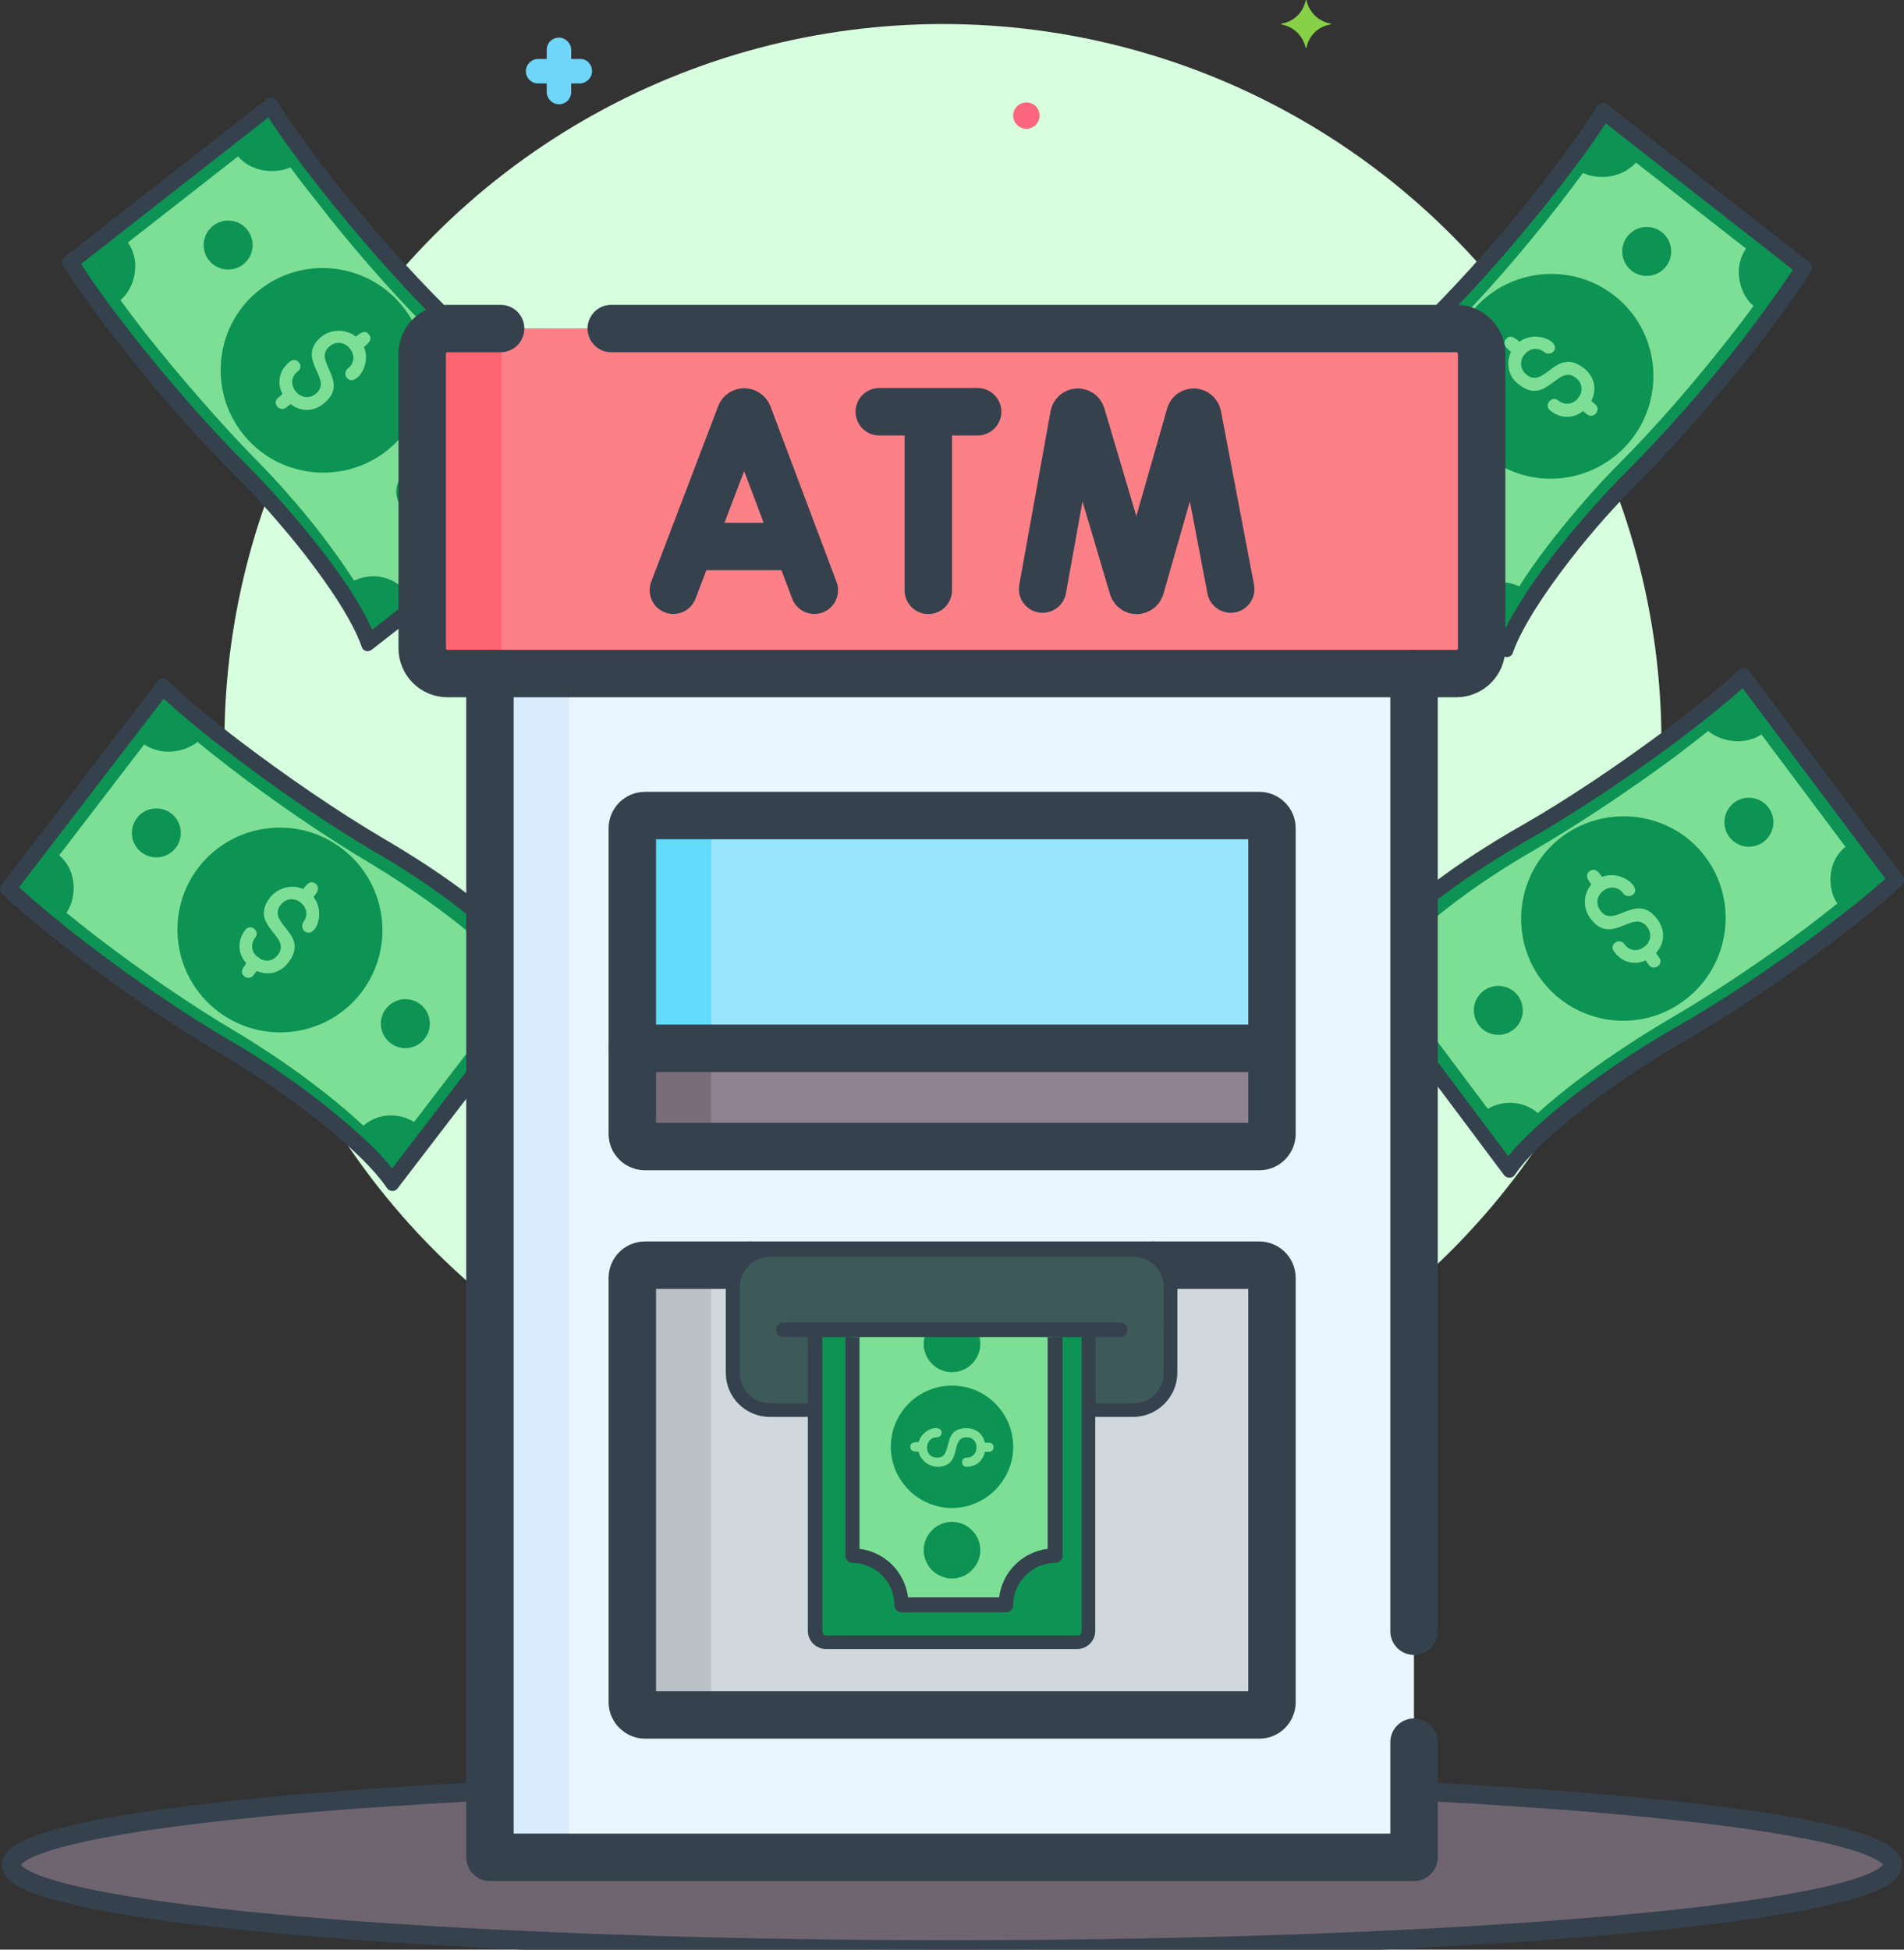 <?xml version="1.0" encoding="utf-8"?>
<!-- Generator: Adobe Illustrator 25.0.0, SVG Export Plug-In . SVG Version: 6.00 Build 0)  -->
<svg version="1.1" id="Layer_1" xmlns="http://www.w3.org/2000/svg" xmlns:xlink="http://www.w3.org/1999/xlink" x="0px" y="0px"
	 viewBox="0 0 420 430" style="enable-background:new 0 0 420 430;" xml:space="preserve">
<rect x="0" y="0" width="420" height="430" fill="#333333" stroke="none"/>
<style type="text/css">
	.st0{fill:#6F6571;stroke:#35414D;stroke-width:4.149;stroke-miterlimit:10;}
	.st1{fill:#D7FFDF;}
	.st2{fill-rule:evenodd;clip-rule:evenodd;fill:#7DDF96;}
	.st3{fill:#0D9353;}
	.st4{fill:#35414D;}
	.st5{fill-rule:evenodd;clip-rule:evenodd;fill:#0D9353;}
	.st6{fill:#87D147;}
	.st7{fill:#FC657E;}
	.st8{fill:#70D6F9;}
	.st9{fill:#EAF6FF;}
	.st10{fill:#D8ECFE;}
	.st11{fill:#D0D8DD;}
	.st12{fill:#BAC2C6;}
	.st13{fill:#FD8087;}
	.st14{fill:#FE646F;}
	.st15{fill:#99E6FC;}
	.st16{fill:#62DBFB;}
	.st17{fill:#918291;}
	.st18{fill:#7A6D79;}
	.st19{fill:none;stroke:#35414D;stroke-width:10.46;stroke-linecap:round;stroke-linejoin:round;stroke-miterlimit:13.333;}
	.st20{fill-rule:evenodd;clip-rule:evenodd;fill:#3E5959;}
	.st21{fill-rule:evenodd;clip-rule:evenodd;fill:#0D9353;stroke:#0C9353;stroke-width:1.89;stroke-miterlimit:10;}
	.st22{fill-rule:evenodd;clip-rule:evenodd;fill:#0C9353;stroke:#0C9353;stroke-width:1.89;stroke-miterlimit:10;}
	.st23{fill:#0C9353;}
</style>
<g>
	<ellipse class="st0" cx="210" cy="411.3" rx="207.5" ry="18.7"/>
	<g>
		<ellipse class="st1" cx="208" cy="163.8" rx="158.5" ry="158.5"/>
		<g>
			<path id="_409268072_35_" class="st2" d="M102.2,201.2c4.7,3.6,10.1,8.3,14.1,12.8c0.5,0.5,0.5,1.4,0,2l-29.2,38.1
				c-1.5,2-3.3-0.8-5.3-2.8c-8.8-8.6-19.6-16-30.9-22.5c-14.2-8.1-30.5-19.6-43.6-30.9c-0.6-0.5-0.6-1.4-0.1-2.1l29.3-38.3
				c0.6-0.7,1.5-0.9,2.2-0.4c13.3,11.5,29.7,23,44.6,31.5C90.3,192.8,96.7,197,102.2,201.2L102.2,201.2z"/>
			<path id="_409267760_70_" class="st3" d="M21.7,206.9c-5.3-4.1-10.1-8-13.9-11.4l28.9-37.7c3.9,3.5,8.7,7.4,14,11.5
				c9.9,7.6,20.9,15.1,30.3,20.7c6.5,3.9,12.4,7.9,17.7,11.9c9.4,7.2,14.3,12.7,16.1,15L86,254.4c-4.2-5.1-10.7-10.6-15.8-14.5
				c-5.8-4.5-12.4-8.9-18.4-12.5C42.5,221.9,31.5,214.4,21.7,206.9 M19.8,209.5c9.6,7.4,20.6,14.9,30.3,20.7
				c5.9,3.5,12.3,7.9,18.1,12.3c7.3,5.6,13.7,11.4,16.7,15.9c0.1,0.1,0.2,0.2,0.3,0.3c0.6,0.4,1.4,0.4,1.8-0.2l31.3-40.8
				c0.3-0.4,0.3-1,0-1.5c-0.2-0.3-4.9-7-17.6-16.8l0,0c-5.4-4.1-11.5-8.2-18-12.1c-9.6-5.7-20.5-13.2-29.9-20.4
				c-5.8-4.5-11.2-8.9-15.3-12.7c0,0-0.1-0.1-0.1-0.1c-0.6-0.4-1.4-0.3-1.8,0.2L4.2,194.9c-0.4,0.5-0.3,1.3,0.2,1.7
				C8.5,200.5,13.9,204.9,19.8,209.5L19.8,209.5z M100.7,199.3L100.7,199.3C100.7,199.3,100.7,199.3,100.7,199.3L100.7,199.3z"/>
			<path id="_409267760_69_" class="st4" d="M18.8,207.8c-5.6-4.3-10.6-8.5-14.6-12.1l31.9-41.6c4.1,3.7,9.1,7.9,14.7,12.1
				c10.4,8,22,15.9,31.9,21.7c6.9,4,13.2,8.2,18.7,12.5c9.9,7.6,15,13.5,16.9,15.8l-31.8,41.5c-4.3-5.4-11.3-11.2-16.6-15.3
				c-6.1-4.7-13-9.4-19.5-13.1C40.7,223.6,29.2,215.8,18.8,207.8 M16.7,210.7c10.1,7.8,21.8,15.7,32,21.7c6.2,3.7,13,8.2,19.1,12.9
				c7.7,5.9,14.4,12,17.6,16.8c0.1,0.1,0.2,0.2,0.3,0.3c0.6,0.4,1.5,0.4,2-0.3l34.5-45c0.4-0.5,0.4-1.1,0.1-1.6
				c-0.2-0.3-5.1-7.5-18.5-17.8l0,0c-5.7-4.4-12.1-8.6-19.1-12.7C74.5,179,63,171.1,53,163.5c-6.2-4.7-11.8-9.4-16.1-13.5
				c0,0-0.1-0.1-0.1-0.1c-0.6-0.5-1.5-0.3-2,0.3l-34.5,45c-0.4,0.6-0.4,1.4,0.1,1.9C4.8,201.2,10.4,205.9,16.7,210.7L16.7,210.7z
				 M103.7,197.7L103.7,197.7C103.7,197.7,103.7,197.7,103.7,197.7L103.7,197.7z"/>
			<g>
				<path id="_409267496_35_" class="st5" d="M14.5,201.5c-2.1-1.7-4.2-3.4-6.2-5.1c-0.5-0.4-0.6-1.1-0.2-1.6l4.8-6.3
					C17.7,192.5,16.5,199.1,14.5,201.5L14.5,201.5z"/>
				<path id="_409268120_35_" class="st5" d="M31.7,164.1l4.9-6.3c0.4-0.5,1.2-0.6,1.7-0.2c2,1.7,4.1,3.4,6.2,5.1
					C42.7,165.1,36.6,167.5,31.7,164.1L31.7,164.1z"/>
				<path id="_409267040_35_" class="st5" d="M109.8,210.2c2,1.7,3.9,3.5,5.5,5.3c0.4,0.4,0.4,1,0.1,1.4l-4.6,6
					C108.3,221.1,105.8,214.8,109.8,210.2L109.8,210.2z"/>
				<path id="_409266752_35_" class="st5" d="M91.7,247.7l-4.8,6.2c-1.1,1.5-2.7-0.8-4.3-2.4c-1-0.9-2-1.8-3-2.7
					C82.8,245.5,87.9,245.1,91.7,247.7L91.7,247.7z"/>
			</g>
			<path id="_409266968_35_" class="st5" d="M75.5,187.2c9.9,7.6,11.8,21.8,4.2,31.7S57.9,230.6,48,223c-9.9-7.6-11.8-21.8-4.2-31.7
				C51.4,181.5,65.6,179.6,75.5,187.2L75.5,187.2z"/>
			
				<ellipse transform="matrix(0.599 -0.801 0.801 0.599 -144.921 162.185)" class="st3" cx="89.4" cy="225.7" rx="5.4" ry="5.4"/>
			
				<ellipse transform="matrix(0.599 -0.801 0.801 0.599 -133.24 101.358)" class="st3" cx="34.5" cy="183.6" rx="5.4" ry="5.4"/>
			<g>
				<path id="_409266824_36_" class="st2" d="M68.1,196.8c4.4,3.4,1.6,10.5-0.9,8.6c-0.6-0.5-0.7-1.4-0.3-2c2.5-3.3-2.5-7.1-5-3.8
					c-3.2,4.2,6.6,6.3,1.7,12.7c-4.8,6.2-14.2-1-9.5-7.2c1.1-1.5,3.4,0.2,2.2,1.7c-2.5,3.3,2.5,7.1,5,3.8c3.2-4.2-6.6-6.3-1.7-12.7
					C61.8,195.3,65.5,194.8,68.1,196.8L68.1,196.8z"/>
				<path id="_409267328_36_" class="st2" d="M57.1,211.2c1.4,1.1-0.2,2.6-1.2,3.9c-1.1,1.5-3.4-0.2-2.2-1.7
					C54.6,212.1,55.6,210.1,57.1,211.2z"/>
				<path id="_409266872_36_" class="st2" d="M69.6,194.9c1.4,1.1-0.2,2.6-1.2,3.9c-1.1,1.5-3.4-0.2-2.2-1.7
					C67.1,195.8,68.2,193.8,69.6,194.9z"/>
			</g>
		</g>
		<g>
			<path id="_409268072_11_" class="st2" d="M317.7,198.2c-4.7,3.5-10.2,8.2-14.3,12.7c-0.5,0.5-0.5,1.3,0,2l28.8,38.5
				c1.5,2,3.3-0.8,5.3-2.7c8.9-8.5,19.7-15.8,31.2-22.2c14.3-8,30.8-19.2,43.9-30.4c0.6-0.5,0.6-1.4,0.1-2.1l-28.9-38.6
				c-0.5-0.7-1.5-0.9-2.1-0.4c-13.5,11.3-30,22.7-45,31C329.7,190,323.3,194.1,317.7,198.2L317.7,198.2z"/>
			<path id="_409267760_22_" class="st3" d="M398.2,204.8c-9.9,7.4-20.9,14.7-30.2,20.1c-6.1,3.6-12.7,7.9-18.6,12.3
				c-5.1,3.8-11.8,9.2-16,14.3L305,213.6c1.8-2.2,6.8-7.7,16.2-14.8c5.3-4,11.3-7.9,17.9-11.7c9.4-5.5,20.5-12.9,30.5-20.3
				c5.3-4,10.2-7.9,14.1-11.3l28.5,38.1C408.3,196.9,403.5,200.8,398.2,204.8 M400.1,207.4c6-4.5,11.4-8.8,15.6-12.7
				c0.5-0.5,0.6-1.2,0.2-1.7L385,151.8c-0.4-0.6-1.2-0.7-1.8-0.2c0,0-0.1,0.1-0.1,0.1c-4.2,3.8-9.6,8.2-15.5,12.6
				c-9.5,7.2-20.5,14.5-30.2,20.1c-6.6,3.8-12.8,7.9-18.2,11.9l0,0c-12.9,9.6-17.6,16.3-17.8,16.6c-0.3,0.5-0.3,1.1,0,1.5l30.8,41.1
				c0.4,0.6,1.3,0.7,1.8,0.2c0.1-0.1,0.2-0.2,0.3-0.3c3.1-4.4,9.5-10.2,16.9-15.7c5.8-4.4,12.3-8.6,18.3-12.1
				C379.3,222.1,390.4,214.6,400.1,207.4L400.1,207.4z M319.3,196.3C319.3,196.3,319.3,196.3,319.3,196.3L319.3,196.3L319.3,196.3z"
				/>
			<path id="_409267760_21_" class="st4" d="M401,205.8c-10.4,7.8-22,15.5-31.9,21.1c-6.5,3.7-13.4,8.3-19.6,12.9
				c-5.4,4.1-12.4,9.8-16.8,15.2l-31.4-41.9c1.9-2.4,7.1-8.2,17.1-15.7c5.6-4.2,12-8.3,18.9-12.3c10-5.7,21.7-13.5,32.2-21.3
				c5.6-4.2,10.7-8.3,14.9-12l31.5,42C411.8,197.5,406.7,201.5,401,205.8 M403.2,208.6c6.3-4.7,12-9.3,16.4-13.4
				c0.5-0.5,0.6-1.3,0.2-1.9l-34-45.4c-0.5-0.6-1.4-0.8-2-0.3c0,0-0.1,0.1-0.1,0.1c-4.4,4-10.1,8.6-16.3,13.3
				c-10.1,7.5-21.6,15.3-31.8,21.1c-7,4-13.5,8.2-19.2,12.5l0,0c-13.5,10.1-18.5,17.3-18.7,17.6c-0.3,0.5-0.3,1.2,0.1,1.6l34,45.4
				c0.5,0.6,1.4,0.7,2,0.3c0.1-0.1,0.2-0.2,0.3-0.3c3.2-4.8,10-10.8,17.7-16.6c6.2-4.6,13-9.1,19.3-12.7
				C381.2,224.1,393,216.3,403.2,208.6L403.2,208.6z M316.3,194.7C316.3,194.7,316.3,194.7,316.3,194.7L316.3,194.7L316.3,194.7z"/>
			<g>
				<path id="_409267496_11_" class="st5" d="M405.5,199.5c2.2-1.7,4.2-3.4,6.3-5c0.5-0.4,0.6-1.1,0.2-1.6l-4.7-6.3
					C402.4,190.4,403.4,197.1,405.5,199.5L405.5,199.5z"/>
				<path id="_409268120_11_" class="st5" d="M388.7,161.9l-4.8-6.4c-0.4-0.5-1.2-0.6-1.7-0.2c-2,1.7-4.1,3.3-6.3,5
					C377.7,162.7,383.7,165.2,388.7,161.9L388.7,161.9z"/>
				<path id="_409267040_11_" class="st5" d="M310.1,207.1c-2,1.7-3.9,3.5-5.6,5.2c-0.4,0.4-0.4,1-0.1,1.4l4.5,6
					C311.4,218,314,211.8,310.1,207.1L310.1,207.1z"/>
				<path id="_409266752_11_" class="st5" d="M327.8,244.8l4.7,6.3c1.1,1.5,2.7-0.8,4.4-2.3c1-0.9,2-1.8,3-2.7
					C336.7,242.8,331.6,242.3,327.8,244.8L327.8,244.8z"/>
			</g>
			<path id="_409266968_11_" class="st5" d="M344.6,184.5c-10,7.5-12,21.7-4.6,31.6c7.5,10,21.7,12,31.6,4.5
				c10-7.5,12-21.7,4.6-31.6C368.8,179.1,354.6,177.1,344.6,184.5L344.6,184.5z"/>
			
				<ellipse transform="matrix(0.808 -0.59 0.59 0.808 -67.882 237.616)" class="st3" cx="330.3" cy="222.9" rx="5.4" ry="5.4"/>
			
				<ellipse transform="matrix(0.808 -0.59 0.59 0.808 -32.8 262.277)" class="st3" cx="385.6" cy="181.4" rx="5.4" ry="5.4"/>
			<g>
				<path id="_409266824_35_" class="st2" d="M352.1,194.1c4.5-3.2,10.5,1.6,8,3.3c-0.6,0.4-1.5,0.3-2-0.3c-2.4-3.4-7.5,0.3-5.1,3.7
					c3.1,4.3,8-4.5,12.7,2.1c4.5,6.4-5.2,13.3-9.7,6.9c-1.1-1.5,1.2-3.1,2.3-1.6c2.4,3.4,7.5-0.3,5.1-3.7c-3.1-4.3-8,4.5-12.7-2.1
					C348.8,199.7,349.4,196,352.1,194.1L352.1,194.1z"/>
				<path id="_409267328_35_" class="st2" d="M362.6,208.9c1.5-1,2.4,1,3.4,2.3c1.1,1.5-1.2,3.1-2.3,1.6
					C362.8,211.5,361.2,209.9,362.6,208.9z"/>
				<path id="_409266872_35_" class="st2" d="M350.7,192.1c1.5-1,2.4,1,3.4,2.3c1.1,1.5-1.2,3.1-2.3,1.6
					C350.8,194.7,349.2,193.2,350.7,192.1z"/>
			</g>
		</g>
		<g>
			<g>
				<path class="st6" d="M293.5,5.2c-2.7-0.5-4.7-2.5-5.3-5.1c0-0.1-0.2-0.1-0.2,0c-0.5,2.6-2.6,4.7-5.3,5.1c-0.1,0-0.1,0.2,0,0.2
					c2.7,0.5,4.7,2.5,5.3,5.1c0,0.1,0.2,0.1,0.2,0c0.5-2.6,2.6-4.7,5.3-5.1C293.6,5.4,293.6,5.2,293.5,5.2z"/>
			</g>
		</g>
		<g>
			<g>
				<path class="st7" d="M226.4,22.6c-1.6,0-2.9,1.3-2.9,2.9c0,1.6,1.3,2.9,2.9,2.9s2.9-1.3,2.9-2.9C229.3,23.8,228,22.6,226.4,22.6
					z"/>
			</g>
		</g>
		<g>
			<g>
				<path class="st8" d="M128,13H126V11c0-1.4-1.2-2.7-2.7-2.7c-1.5,0-2.7,1.2-2.7,2.7V13h-1.9c-1.4,0-2.7,1.2-2.7,2.7
					s1.2,2.7,2.7,2.7h1.9v1.9c0,1.4,1.2,2.7,2.7,2.7c1.5,0,2.7-1.2,2.7-2.7v-1.9h1.9c1.4,0,2.7-1.2,2.7-2.7S129.5,13,128,13z"/>
			</g>
		</g>
		<g>
			<path id="_409268072_6_" class="st2" d="M111.4,88c3.6,4.6,7.7,10.6,10.5,16c0.3,0.6,0.1,1.4-0.5,1.9l-37.9,29.6
				c-2,1.6-3-1.6-4.4-4c-6.4-10.5-14.9-20.4-24.3-29.5C43,90.5,30.1,75.3,20.3,61.1c-0.4-0.6-0.2-1.5,0.4-2l38-29.7
				c0.7-0.6,1.7-0.5,2.2,0.2c10,14.4,23,29.7,35.3,41.7C102,76.9,107.1,82.6,111.4,88L111.4,88z"/>
			<path id="_409267760_12_" class="st3" d="M32,73.4c-4.1-5.3-7.8-10.3-10.6-14.6l37.5-29.3c2.9,4.4,6.5,9.4,10.7,14.6
				C77.2,54,86,64,93.7,71.8c5.3,5.4,10.1,10.7,14.2,16c7.3,9.3,10.6,15.9,11.8,18.5l-37.4,29.2c-2.8-6-7.8-12.9-11.7-18
				c-4.5-5.8-9.7-11.7-14.7-16.7C48.4,93.1,39.7,83.1,32,73.4 M29.5,75.4C37,84.9,45.7,95,53.6,103c4.8,4.9,10,10.7,14.5,16.4
				c5.7,7.3,10.4,14.4,12.2,19.6c0,0.1,0.1,0.3,0.2,0.4c0.4,0.5,1.2,0.7,1.8,0.2l40.5-31.7c0.4-0.3,0.6-0.9,0.4-1.5
				c-0.1-0.3-3-8-12.9-20.7l0,0c-4.2-5.3-9-10.8-14.4-16.3c-7.9-7.9-16.5-17.9-23.9-27.3c-4.5-5.8-8.6-11.4-11.7-16.2
				c0,0,0-0.1-0.1-0.1c-0.4-0.6-1.3-0.7-1.8-0.2L18.1,57.3c-0.5,0.4-0.6,1.2-0.3,1.7C20.9,63.8,24.9,69.5,29.5,75.4L29.5,75.4z
				 M110.4,85.8L110.4,85.8C110.4,85.8,110.4,85.8,110.4,85.8L110.4,85.8z"/>
			<path id="_409267760_11_" class="st4" d="M29,73.6c-4.4-5.6-8.2-10.8-11.1-15.4l41.3-32.3c3,4.6,6.9,9.9,11.2,15.4
				c8.1,10.3,17.4,20.9,25.5,29c5.6,5.6,10.7,11.3,15,16.8c7.7,9.8,11.1,16.8,12.4,19.6l-41.2,32.2c-2.8-6.4-8.1-13.7-12.3-19
				c-4.8-6.1-10.3-12.3-15.6-17.6C46.2,94.3,37,83.8,29,73.6 M26.2,75.7c7.8,10,17.1,20.7,25.5,29c5.1,5.1,10.5,11.2,15.3,17.3
				c6,7.7,10.9,15.2,12.8,20.7c0.1,0.1,0.1,0.3,0.2,0.4c0.5,0.6,1.3,0.7,2,0.2l44.7-34.9c0.5-0.4,0.7-1,0.5-1.6
				c-0.1-0.3-3-8.6-13.4-21.9l0,0c-4.4-5.6-9.5-11.4-15.3-17.1C90.1,59.5,81,49.1,73.2,39.2c-4.8-6.1-9-12-12.2-17.1
				c0,0,0-0.1-0.1-0.1c-0.5-0.6-1.3-0.7-2-0.2L14.2,56.7c-0.6,0.5-0.7,1.3-0.3,1.9C17.1,63.6,21.4,69.6,26.2,75.7L26.2,75.7z
				 M113.7,85L113.7,85C113.7,85,113.7,85,113.7,85L113.7,85z"/>
			<g>
				<path id="_409267496_6_" class="st5" d="M26.4,66.3c-1.6-2.2-3.2-4.4-4.7-6.5c-0.4-0.5-0.3-1.2,0.2-1.6l6.2-4.9
					C31.7,58.4,29,64.5,26.4,66.3L26.4,66.3z"/>
				<path id="_409268120_6_" class="st5" d="M52.4,34.4l6.3-4.9c0.5-0.4,1.3-0.3,1.7,0.3c1.5,2.1,3.1,4.3,4.7,6.5
					C62.8,38.1,56.3,38.9,52.4,34.4L52.4,34.4z"/>
				<path id="_409267040_6_" class="st5" d="M116.5,98.6c1.5,2.2,2.9,4.4,4,6.5c0.3,0.5,0.1,1.1-0.3,1.4l-5.9,4.6
					C112.3,108.8,111.4,102.1,116.5,98.6L116.5,98.6z"/>
				<path id="_409266752_6_" class="st5" d="M89.5,130.4l-6.2,4.8c-1.5,1.1-2.4-1.5-3.6-3.4c-0.7-1.1-1.5-2.3-2.2-3.4
					C81.5,126.1,86.5,126.9,89.5,130.4L89.5,130.4z"/>
			</g>
			<path id="_409266968_6_" class="st5" d="M89,67.8c7.7,9.8,6,24.1-3.8,31.7s-24,5.9-31.7-3.9c-7.7-9.8-6-24.1,3.8-31.7
				C67.1,56.2,81.3,58,89,67.8L89,67.8z"/>
			
				<ellipse transform="matrix(0.78 -0.626 0.626 0.78 -47.489 81.954)" class="st3" cx="92.8" cy="108.5" rx="5.4" ry="5.4"/>
			
				<ellipse transform="matrix(0.78 -0.626 0.626 0.78 -22.772 43.34)" class="st3" cx="50.3" cy="54.1" rx="5.4" ry="5.4"/>
			<g>
				<path id="_409266824_11_" class="st2" d="M79.5,75.2c3.4,4.4-1.1,10.5-3,8.1c-0.5-0.6-0.4-1.5,0.2-2c3.3-2.5-0.6-7.5-3.9-5
					c-4.2,3.3,4.8,7.8-1.5,12.8c-6.2,4.8-13.5-4.6-7.3-9.4c1.5-1.1,3.2,1.1,1.7,2.2c-3.3,2.5,0.6,7.5,3.9,5
					c4.2-3.3-4.8-7.8,1.5-12.8C73.7,72.2,77.5,72.7,79.5,75.2L79.5,75.2z"/>
				<path id="_409267328_11_" class="st2" d="M65.2,86.4c1.1,1.4-0.9,2.5-2.1,3.5c-1.5,1.1-3.2-1.1-1.7-2.2
					C62.6,86.7,64.1,85,65.2,86.4z"/>
				<path id="_409266872_11_" class="st2" d="M81.4,73.8c1.1,1.4-0.9,2.5-2.1,3.5c-1.5,1.1-3.2-1.1-1.7-2.2
					C78.8,74,80.3,72.3,81.4,73.8z"/>
			</g>
		</g>
		<g>
			<path id="_409268072_5_" class="st2" d="M302,89.3c-3.6,4.6-7.7,10.6-10.5,16c-0.3,0.6-0.1,1.4,0.5,1.9l37.9,29.6
				c2,1.6,3-1.6,4.4-4c6.4-10.5,14.9-20.4,24.3-29.5c11.7-11.4,24.7-26.6,34.5-40.8c0.4-0.6,0.2-1.5-0.4-2l-38-29.7
				c-0.7-0.6-1.7-0.5-2.2,0.2c-10,14.4-23,29.7-35.3,41.7C311.4,78.2,306.3,83.9,302,89.3L302,89.3z"/>
			<path id="_409267760_10_" class="st3" d="M381.3,74.7c-7.6,9.7-16.3,19.7-23.9,27.3c-5,5-10.2,11-14.7,16.7
				c-4,5.1-8.9,12-11.7,18l-37.4-29.2c1.2-2.6,4.5-9.2,11.8-18.5c4.1-5.2,8.9-10.6,14.2-16c7.7-7.7,16.5-17.8,24.1-27.6
				c4.1-5.3,7.8-10.3,10.7-14.6l37.5,29.3C389.1,64.4,385.5,69.4,381.3,74.7 M383.9,76.7c4.6-5.9,8.7-11.5,11.7-16.3
				c0.4-0.6,0.2-1.3-0.3-1.7L354.8,27c-0.6-0.4-1.4-0.3-1.8,0.2c0,0,0,0.1-0.1,0.1c-3.1,4.8-7.1,10.4-11.7,16.2
				c-7.3,9.4-16,19.4-23.9,27.3c-5.4,5.4-10.3,10.9-14.4,16.3l0,0c-9.9,12.7-12.7,20.4-12.9,20.7c-0.2,0.5,0,1.1,0.4,1.5l40.5,31.7
				c0.6,0.5,1.4,0.3,1.8-0.2c0.1-0.1,0.2-0.2,0.2-0.4c1.9-5.1,6.5-12.3,12.2-19.6c4.5-5.8,9.6-11.6,14.5-16.4
				C367.6,96.3,376.4,86.2,383.9,76.7L383.9,76.7z M303,87.1C303,87.1,303,87.1,303,87.1L303,87.1L303,87.1z"/>
			<path id="_409267760_9_" class="st4" d="M384.4,74.9c-8,10.3-17.2,20.7-25.2,28.7c-5.3,5.3-10.8,11.5-15.6,17.6
				c-4.2,5.3-9.4,12.7-12.3,19L290.1,108c1.2-2.8,4.7-9.7,12.4-19.6c4.3-5.5,9.4-11.2,15-16.8c8.1-8.1,17.4-18.7,25.5-29
				c4.3-5.5,8.2-10.8,11.2-15.4l41.3,32.3C392.5,64,388.7,69.3,384.4,74.9 M387.2,77c4.8-6.2,9.1-12.1,12.3-17.2
				c0.4-0.6,0.2-1.4-0.3-1.9l-44.7-34.9c-0.6-0.5-1.5-0.4-2,0.2c0,0-0.1,0.1-0.1,0.1c-3.2,5.1-7.5,11-12.2,17.1
				c-7.7,9.9-16.9,20.4-25.2,28.7c-5.7,5.7-10.9,11.5-15.3,17.1l0,0c-10.4,13.3-13.3,21.6-13.4,21.9c-0.2,0.6,0,1.2,0.5,1.6
				l44.7,34.9c0.6,0.5,1.5,0.4,2-0.2c0.1-0.1,0.2-0.2,0.2-0.4c1.9-5.4,6.8-13,12.8-20.7c4.7-6.1,10.2-12.2,15.3-17.3
				C370,97.7,379.3,87.1,387.2,77L387.2,77z M299.7,86.3C299.7,86.3,299.7,86.3,299.7,86.3L299.7,86.3L299.7,86.3z"/>
			<g>
				<path id="_409267496_5_" class="st5" d="M387,67.6c1.6-2.2,3.2-4.4,4.7-6.5c0.4-0.5,0.3-1.2-0.2-1.6l-6.2-4.9
					C381.7,59.7,384.4,65.8,387,67.6L387,67.6z"/>
				<path id="_409268120_5_" class="st5" d="M361,35.7l-6.3-4.9c-0.5-0.4-1.3-0.3-1.7,0.3c-1.5,2.1-3.1,4.3-4.7,6.5
					C350.6,39.4,357.1,40.2,361,35.7L361,35.7z"/>
				<path id="_409267040_5_" class="st5" d="M296.9,99.9c-1.5,2.2-2.9,4.4-4,6.5c-0.3,0.5-0.1,1.1,0.3,1.4l5.9,4.6
					C301,110.1,302,103.4,296.9,99.9L296.9,99.9z"/>
				<path id="_409266752_5_" class="st5" d="M323.8,131.7l6.2,4.8c1.5,1.1,2.4-1.5,3.6-3.4c0.7-1.1,1.5-2.3,2.2-3.4
					C331.9,127.4,326.8,128.2,323.8,131.7L323.8,131.7z"/>
			</g>
			<path id="_409266968_5_" class="st5" d="M324.4,69.1c-7.7,9.8-6,24.1,3.8,31.7c9.8,7.7,24,5.9,31.7-3.9c7.7-9.8,6-24.1-3.8-31.7
				C346.3,57.5,332,59.3,324.4,69.1L324.4,69.1z"/>
			
				<ellipse transform="matrix(0.626 -0.78 0.78 0.626 34.303 291.169)" class="st3" cx="320.5" cy="109.8" rx="5.4" ry="5.4"/>
			
				<ellipse transform="matrix(0.626 -0.78 0.78 0.626 92.734 303.993)" class="st3" cx="363.1" cy="55.4" rx="5.4" ry="5.4"/>
			<g>
				<path id="_409266824_7_" class="st2" d="M334.1,76.4c3.5-4.3,10.5-1.2,8.6,1.1c-0.5,0.6-1.4,0.7-2,0.2c-3.2-2.6-7.2,2.2-4,4.9
					c4.1,3.4,6.5-6.4,12.8-1.3c6,5-1.5,14.2-7.6,9.2c-1.4-1.2,0.4-3.3,1.8-2.2c3.2,2.6,7.2-2.2,4-4.9c-4.1-3.4-6.5,6.4-12.8,1.3
					C332.3,82.7,332,78.9,334.1,76.4L334.1,76.4z"/>
				<path id="_409267328_7_" class="st2" d="M348.1,87.9c1.1-1.4,2.6,0.3,3.8,1.3c1.4,1.2-0.4,3.3-1.8,2.2
					C348.9,90.4,346.9,89.3,348.1,87.9z"/>
				<path id="_409266872_7_" class="st2" d="M332.2,74.8c1.1-1.4,2.6,0.3,3.8,1.3c1.4,1.2-0.4,3.3-1.8,2.2
					C333,77.3,331.1,76.2,332.2,74.8z"/>
			</g>
		</g>
	</g>
	<g>
		<path id="path2828" class="st9" d="M311.9,141.9H108.1v267.7h203.8V141.9z"/>
		<path id="path2830" class="st10" d="M125.5,409.6h-17.4V141.9h17.4V409.6z"/>
		<g id="g2834">
			<g id="g2840" transform="translate(154.882,63.24)">
				<path id="path2842" class="st11" d="M-15.4,312.2v-93.6c0-1.5,1.2-2.8,2.8-2.8h135.5c1.5,0,2.8,1.2,2.8,2.8v93.6
					c0,1.5-1.2,2.8-2.8,2.8H-12.6C-14.1,315-15.4,313.7-15.4,312.2"/>
			</g>
			<g id="g2844" transform="translate(183.879,59.239)">
				<path id="path2846" class="st12" d="M-24.2,319h-17.4c-1.5,0-2.8-1.2-2.8-2.8v-93.6c0-1.5,1.2-2.8,2.8-2.8h17.4
					c-1.5,0-2.8,1.2-2.8,2.8v93.6C-27,317.8-25.7,319-24.2,319"/>
			</g>
			<g id="g2848" transform="translate(415.501,388.633)">
				<path id="path2850" class="st13" d="M-94.3-240.1h-222.5c-3.1,0-5.6-2.5-5.6-5.6v-64.9c0-3.1,2.5-5.6,5.6-5.6h222.5
					c3.1,0,5.6,2.5,5.6,5.6v64.9C-88.7-242.6-91.2-240.1-94.3-240.1"/>
			</g>
			<g id="g2852" transform="translate(121.499,388.629)">
				<path id="path2854" class="st14" d="M-5.3-240.1h-17.4c-3.1,0-5.6-2.5-5.6-5.6v-64.9c0-3.1,2.5-5.6,5.6-5.6h17.4
					c-3.1,0-5.6,2.5-5.6,5.6v64.9C-10.9-242.6-8.4-240.1-5.3-240.1"/>
			</g>
			<g id="g2856" transform="translate(357.123,339.632)">
				<path id="path2858" class="st15" d="M-76.6-156.9v67.4c0,1.5-1.2,2.8-2.8,2.8h-135.5c-1.5,0-2.8-1.2-2.8-2.8v-67.4
					c0-1.5,1.2-2.8,2.8-2.8h135.5C-77.9-159.7-76.6-158.4-76.6-156.9"/>
			</g>
			<g id="g2860" transform="translate(183.879,238.979)">
				<path id="path2862" class="st16" d="M-24.2,13.9h-17.4c-1.5,0-2.8-1.2-2.8-2.8v-67.4c0-1.5,1.2-2.8,2.8-2.8h17.4
					c-1.5,0-2.8,1.2-2.8,2.8v67.4C-27,12.7-25.7,13.9-24.2,13.9"/>
			</g>
			<g id="g2864" transform="translate(357.123,270.112)">
				<path id="path2866" class="st17" d="M-76.6-38.9V-20c0,1.5-1.2,2.8-2.8,2.8h-135.5c-1.5,0-2.8-1.2-2.8-2.8v-18.9H-76.6z"/>
			</g>
			<g id="g2868" transform="translate(183.879,238.979)">
				<path id="path2870" class="st18" d="M-24.2,13.9h-17.4c-1.5,0-2.8-1.2-2.8-2.8V-7.8H-27v18.9C-27,12.7-25.7,13.9-24.2,13.9"/>
			</g>
			<g id="g2872" transform="translate(319.711,201.438)">
				<path id="path2874" class="st13" d="M-65.3,77.6v22c0,1.5-1.2,2.8-2.8,2.8h-83.3c-1.5,0-2.8-1.2-2.8-2.8v-22H-65.3z"/>
			</g>
			<g id="g2876" transform="translate(221.289,165.939)">
				<path id="path2878" class="st14" d="M-35.5,137.9h-17.4c-1.5,0-2.8-1.2-2.8-2.8v-22h17.4v22C-38.3,136.7-37,137.9-35.5,137.9"/>
			</g>
			<g id="g2884" transform="translate(7.5,14.24)">
				<path id="path2886" class="st19" d="M101.6,395.4h201.7"/>
			</g>
			<g id="g2888" transform="translate(109.88,14.24)">
				<path id="path2890" class="st19" d="M-1.8,395.4V134.3"/>
			</g>
			<g id="g2892" transform="translate(402.12,85.681)">
				<path id="path2894" class="st19" d="M-90.2,274.1V62.9"/>
			</g>
			<g id="g2896" transform="translate(402.12,14.24)">
				<path id="path2898" class="st19" d="M-90.2,395.4V370"/>
			</g>
			<g id="g2900" transform="translate(154.881,63.24)">
				<path id="path2902" class="st19" d="M-15.4,312.2v-93.6c0-1.5,1.2-2.8,2.8-2.8h135.5c1.5,0,2.8,1.2,2.8,2.8v93.6
					c0,1.5-1.2,2.8-2.8,2.8H-12.6C-14.1,315-15.4,313.7-15.4,312.2z"/>
			</g>
			<g id="g2904" transform="translate(148.23,497.76)">
				<path id="path2906" class="st19" d="M-13.4-425.3H173c3.1,0,5.6,2.5,5.6,5.6v64.9c0,3.1-2.5,5.6-5.6,5.6H-49.5
					c-3.1,0-5.6-2.5-5.6-5.6v-64.9c0-3.1,2.5-5.6,5.6-5.6h11.7"/>
			</g>
			<g id="g2908" transform="translate(167.833,414.984)">
				<path id="path2910" class="st19" d="M-19.3-284.8l14.8-38.8c0.3-0.7,1.3-0.7,1.7,0l14.6,38.8"/>
			</g>
			<g id="g2912" transform="translate(174.44,428.839)">
				<path id="path2914" class="st19" d="M-21.3-308.3H0.6"/>
			</g>
			<g id="g2916" transform="translate(284.687,415.425)">
				<path id="path2918" class="st19" d="M-54.7-285.5l6.9-38.3c0.2-0.9,1.4-1,1.7-0.1l11.3,38.1c0.3,0.8,1.4,0.8,1.7,0l10.9-38.1
					c0.3-0.9,1.5-0.8,1.7,0.1l7.3,38.3"/>
			</g>
			<g id="g2920" transform="translate(232.954,471.41)">
				<path id="path2922" class="st19" d="M-39-380.6h21.7"/>
			</g>
			<g id="g2924" transform="translate(248.472,469.608)">
				<path id="path2926" class="st19" d="M-43.7-377.5v38.1"/>
			</g>
			<g id="g2928" transform="translate(154.881,242.978)">
				<path id="path2930" class="st19" d="M-15.4,7.1v-67.4c0-1.5,1.2-2.8,2.8-2.8h135.5c1.5,0,2.8,1.2,2.8,2.8V7.1
					c0,1.5-1.2,2.8-2.8,2.8H-12.6C-14.1,9.9-15.4,8.7-15.4,7.1z"/>
			</g>
			<g id="g2932" transform="translate(357.12,270.108)">
				<path id="path2934" class="st19" d="M-76.6-38.9h-141"/>
			</g>
			<g id="g2936" transform="translate(319.71,201.438)">
				<path id="path2938" class="st19" d="M-65.3,77.6v22c0,1.5-1.2,2.8-2.8,2.8h-83.3c-1.5,0-2.8-1.2-2.8-2.8v-22"/>
			</g>
		</g>
	</g>
	<g>
		<path class="st20" d="M170.5,276.3h79c4.4,0,8,3.6,8,8v18.8c0,4.4-3.6,8-8,8h-79c-4.4,0-8-3.6-8-8v-18.8
			C162.5,279.9,166.1,276.3,170.5,276.3z"/>
		<path class="st5" d="M239.7,293.7v65.4c0,1.3-1.1,2.4-2.4,2.4h-54.5c-1.3,0-2.4-1.1-2.4-2.4v-65.4H239.7z"/>
		<path class="st2" d="M188,293.7H232v49.5c-5.9,0-10.6,4.8-10.6,10.6h-22.6c0-5.9-4.8-10.6-10.6-10.6V293.7z"/>
		<path class="st21" d="M210,336.6c2.9,0,5.3,2.4,5.3,5.3c0,2.9-2.4,5.3-5.3,5.3s-5.3-2.4-5.3-5.3C204.7,339,207.1,336.6,210,336.6z
			"/>
		<path class="st22" d="M214.6,293.7c0.5,0.8,0.7,1.7,0.7,2.7c0,2.9-2.4,5.3-5.3,5.3c-2.9,0-5.3-2.4-5.3-5.3c0-1,0.3-1.9,0.7-2.7
			H214.6z"/>
		<g>
			<circle class="st5" cx="210" cy="319.2" r="12.3"/>
			<path class="st23" d="M210,308.2c6.1,0,11,4.9,11,11c0,6.1-4.9,11-11,11c-6.1,0-11-4.9-11-11C199,313.1,203.9,308.2,210,308.2
				 M210,305.6c-7.5,0-13.5,6.1-13.5,13.5s6.1,13.5,13.5,13.5s13.5-6.1,13.5-13.5S217.5,305.6,210,305.6L210,305.6z"/>
		</g>
		<g>
			<path id="_409266824_6_" class="st2" d="M202.5,319.2c0-4,5.2-5.4,5.2-3.2c0,0.6-0.5,1-1,1c-2.9,0-3,4.5,0,4.5
				c3.8,0,0.7-6.5,6.5-6.5c5.6,0,5.5,8.5,0,8.5c-1.3,0-1.3-2,0-2c2.9,0,3-4.5,0-4.5c-3.8,0-0.7,6.5-6.5,6.5
				C204.4,323.4,202.5,321.5,202.5,319.2L202.5,319.2z"/>
			<path id="_409267328_6_" class="st2" d="M215.5,319.2c0-1.3,1.6-1,2.7-1c1.3,0,1.3,2,0,2C217,320.2,215.5,320.5,215.5,319.2z"/>
			<path id="_409266872_6_" class="st2" d="M200.8,319.1c0-1.3,1.6-1,2.7-1c1.3,0,1.3,2,0,2C202.4,320.2,200.8,320.4,200.8,319.1z"
				/>
		</g>
		<path class="st4" d="M250.1,274h-80.3c-5.3,0-9.7,4.4-9.7,9.7v19.1c0,5.3,4.3,9.7,9.7,9.7h8.4v47.2c0,2.2,1.8,4,4,4h55.4
			c2.2,0,4-1.8,4-4v-47.2h8.4c5.3,0,9.7-4.4,9.7-9.7v-19.1C259.8,278.4,255.5,274,250.1,274z M238.6,359.8c0,0.5-0.4,0.9-0.9,0.9
			h-55.4c-0.5,0-0.9-0.4-0.9-0.9v-64.9h57.2V359.8z M256.7,302.9c0,3.6-3,6.6-6.6,6.6h-8.4v-14.6h5.4c0.9,0,1.6-0.7,1.6-1.6
			c0-0.9-0.7-1.6-1.6-1.6h-74.3c-0.9,0-1.6,0.7-1.6,1.6c0,0.9,0.7,1.6,1.6,1.6h5.4v14.6h-8.4c-3.6,0-6.6-3-6.6-6.6v-19.1
			c0-3.6,3-6.6,6.6-6.6h80.3c3.6,0,6.6,3,6.6,6.6V302.9z"/>
		<path class="st4" d="M231.1,294.9v46.7c-5.6,0.7-10,5.1-10.7,10.7h-20.1c-0.7-5.6-5.1-10-10.7-10.7v-46.7h-3.1v48.2
			c0,0.9,0.7,1.6,1.5,1.6c5.1,0,9.3,4.2,9.3,9.3c0,0.9,0.7,1.6,1.6,1.6h23c0.9,0,1.6-0.7,1.6-1.6c0-5.1,4.2-9.3,9.3-9.3
			c0.9,0,1.6-0.7,1.6-1.6v-48.2H231.1z"/>
	</g>
</g>
</svg>
